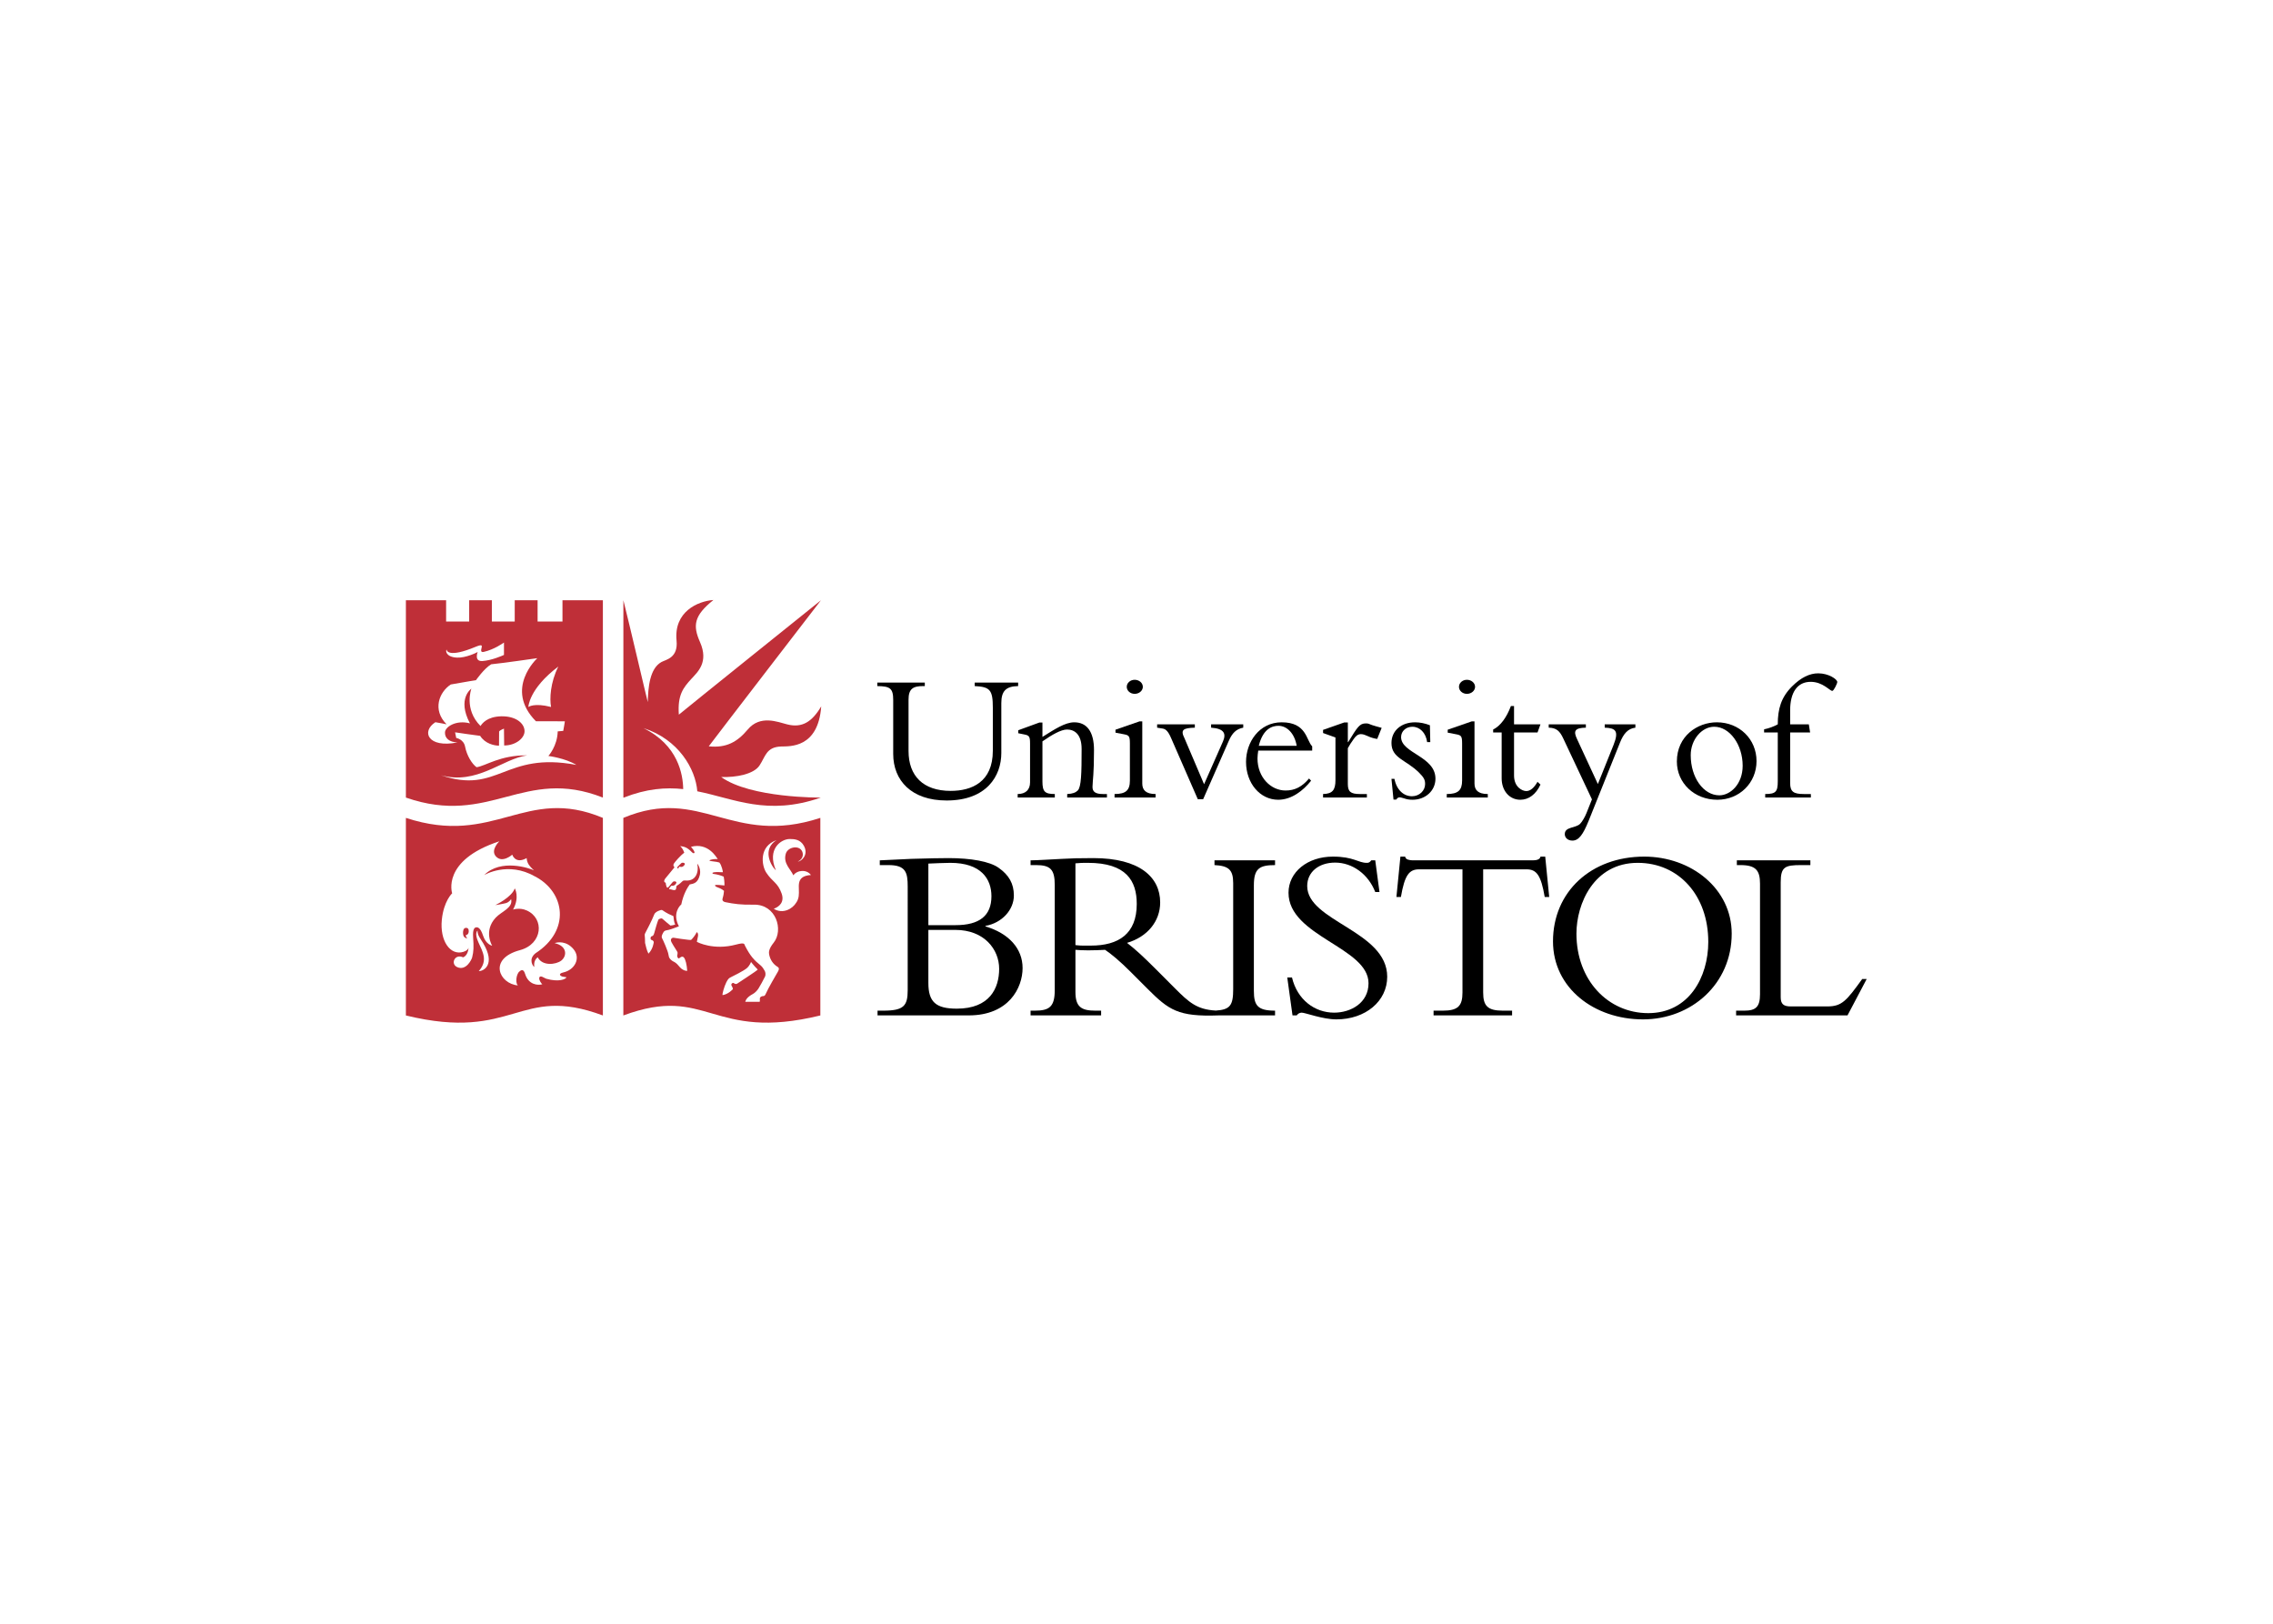 <svg clip-rule="evenodd" fill-rule="evenodd" stroke-linejoin="round" stroke-miterlimit="2" viewBox="0 0 560 400" xmlns="http://www.w3.org/2000/svg"><g fill-rule="nonzero" transform="matrix(.663 0 0 .663 100 -273.171)"><path d="m194.152 757.535h10.004c10.836 0 16.301 7.32 16.301 14.449 0 7.223-3.519 14.817-15.746 14.817-7.781 0-10.559-2.5-10.559-9.539zm-7.683 22.41c0 5.84-1.485 7.598-9.074 7.598h-2.133v1.758h33.894c14.914 0 20.008-10.278 20.008-17.594 0-7.223-5.094-12.875-13.797-15.469v-.187c6.203-1.11 10.555-6.016 10.555-11.293 0-4.449-1.852-7.602-5.649-10.281-3.335-2.411-10.464-3.618-18.617-3.618-1.761 0-8.797.094-13.894.282-2.684.093-9.074.464-11.668.55v1.762h3.242c6.48 0 7.133 2.777 7.133 8.059zm7.683-47.047c2.317-.093 6.118-.277 8.153-.277 11.39 0 15.281 5.926 15.281 12.41 0 7.227-4.445 10.742-13.336 10.742h-10.098z"/><path d="m254.543 763.371c-2.133 0-3.523.09-5.742-.183v-30.383c1.664-.184 2.871-.184 4.629-.184 14.273 0 18.156 6.668 18.156 15.281 0 11.114-6.754 15.469-17.043 15.469zm68.437-29.918v-1.762h-22.507v1.762c5.183.277 6.949 1.664 6.949 6.668v39.457c0 6.02-1.149 7.586-6.445 7.934-7.067-.371-10.067-3.145-15.133-8.207l-7.313-7.321c-4.347-4.351-7.125-6.949-10.554-9.632 7.593-2.223 12.312-8.059 12.312-15.004 0-9.45-7.684-16.489-24.82-16.489-6.024 0-7.875.094-11.672.282-3.797.183-9.449.55-11.668.55v1.762h2.035c5.371 0 6.949 1.664 6.949 7.41v38.993c0 6.207-1.949 7.687-7.41 7.687h-1.574v1.758h26.215v-1.758h-2.133c-5.191 0-7.41-1.391-7.41-6.945v-15.657c1.48.094 2.683.192 4.722.192 2.504 0 3.985-.098 6.301-.192 2.227 1.485 5.473 4.168 9.543 8.247l6.113 6.117c8.004 8.011 11.422 10.543 26.504 9.996h20.996v-1.758c-6.39 0-7.871-1.852-7.871-7.316v-39.27c0-6.203 2.036-7.504 7.871-7.504"/><path d="m329.277 775.227c1.95 8.242 8.426 13.058 15.653 13.058 6.207 0 12.781-3.613 12.781-10.929 0-13.34-29.731-17.411-29.731-33.618 0-7.691 7.04-13.433 16.489-13.433 7.773 0 9.351 2.316 12.594 2.316.742 0 1.109-.187 1.667-.93h1.481l1.574 11.766h-1.574c-2.594-6.668-8.52-10.926-14.91-10.926-6.113 0-10.375 3.516-10.375 8.703 0 13.153 29.73 16.676 29.73 33.711 0 9.078-8.058 15.84-18.894 15.84-5.094 0-11.574-2.5-12.871-2.5-.832 0-1.485.461-1.856 1.016h-1.57l-1.945-14.074z"/><path d="m400.316 780.785c0 5 1.664 6.758 7.313 6.758h3.434v1.758h-29.18v-1.758h3.43c5.648 0 7.312-1.758 7.312-6.758v-45.754h-16.113c-3.703 0-5.371 2.125-6.766 10.278h-1.664l1.481-15.004h1.757c.102.554.469.929 1.024 1.109.554.191 1.207.277 1.851.277h44.547c1.301 0 2.692-.277 2.875-1.386h1.758l1.484 15.004h-1.671c-1.383-8.153-3.051-10.278-6.754-10.278h-16.118z"/><path d="m492.672 758.926c0-16.672-15.004-28.621-32.508-28.621-19.726 0-33.902 13.058-33.902 31.488 0 17.324 15.289 28.992 33.437 28.992 17.969 0 32.973-13.152 32.973-31.859zm-8.707 3.054c0 13.149-7.223 26.485-22.32 26.485-14.915 0-26.672-12.219-26.672-29.539 0-11.117 6.476-26.305 22.781-26.305 15.281 0 26.211 12.137 26.211 29.359"/><path d="m535.703 789.301h-41.398v-1.758h3.05c4.262 0 5.836-1.391 5.836-6.113v-41.032c0-4.906-1.48-6.945-7.312-6.945h-1.297v-1.762h27.32v1.762h-3.429c-6.016 0-7.594.649-7.594 6.391v42.695c0 2.5 1.019 3.43 3.707 3.43h13.609c5.465 0 7.129-2.129 12.973-10.188h1.664z"/><path d="m103.047 705.219c-.067-5.391-1.899-16.41-14.793-22.664 13.094 4.16 19.394 15.226 20.035 23.48 13.75 2.742 25.953 9.211 45.766 2.379l.066-.043s-26.07.238-36.973-7.648c5.633.211 12.114-1.063 14.239-4.25 2.261-3.395 2.496-6.903 8.074-7.082 3.133-.102 13.758.691 14.871-14.911-3.398 5.739-7.082 8.11-12.641 6.692-3.55-.902-10.031-3.621-14.664 1.914-3.824 4.566-7.929 6.941-14.48 6.234 2.621-3.543 41.68-54.258 41.68-54.258s-50.039 40.161-52.801 42.5c-.531-7.332 1.664-10.023 4.601-13.246 2.407-2.636 6.586-6.207 3.258-13.742-2.687-6.09-2.336-9.773 4.996-15.617-5.843.426-14.762 4.355-13.707 15.086.641 6.48-3.953 7.043-5.629 7.969-4.355 2.41-4.922 9.422-5.066 14.875-.492-1.774-6.832-29.024-9.063-37.84v73.324h.168c8.493-3.344 15.555-3.855 22.063-3.152" fill="#bf2f38"/><path d="m227.512 665.637v1.304c-4.602.071-6.25 1.922-6.25 6.321v18.543c0 8.515-5.426 17.648-20.328 17.648-13.118 0-19.848-7.484-19.848-17.305v-20.054c0-4.395-1.238-5.082-5.906-5.153v-1.304h17.648v1.304h-.617c-3.777 0-5.426 1.032-5.426 5.016v19.09c0 9.273 5.426 14.836 15.66 14.836 7.758 0 15.66-3.227 15.66-14.903v-16.003c0-6.594-1.031-7.758-6.734-8.036v-1.304z"/><path d="m236.539 702.379c0 3.777.891 4.672 4.598 4.672v1.304h-13.801v-1.304c3.019 0 4.602-1.649 4.602-4.328v-14.422c0-2.539-.278-3.024-2.063-3.367l-2.336-.477v-1.102l7.899-2.882h1.101v5.355c4.598-2.883 8.445-5.426 11.813-5.426 4.668 0 7.347 3.434 7.347 10.301 0 9.137-.48 10.922-.551 13.602-.066 1.851 1.032 2.746 3.848 2.746h1.512v1.304h-14.77v-1.304c1.992-.071 3.16-.551 3.914-1.305 1.309-1.305 1.446-6.32 1.446-15.453 0-5.496-2.68-7.211-5.426-7.211-2.199 0-5.563 1.922-9.133 4.395z"/><path d="m270.824 664.605c1.649 0 3.024 1.168 3.024 2.614 0 1.441-1.375 2.609-3.024 2.609-1.648 0-2.953-1.168-2.953-2.609 0-1.446 1.305-2.614 2.953-2.614zm2.817 38.532c0 2.402 1.304 3.914 4.945 3.914v1.304h-15.246v-1.304c4.187 0 5.699-1.375 5.699-5.016v-13.801c0-2.679-.344-3.023-2.129-3.367l-3.226-.617v-1.102l8.925-3.089h1.032z"/><path d="m294.27 708.973-9.957-22.801c-1.036-2.402-1.926-3.227-3.024-3.434l-2.133-.343v-1.235h14.016v1.235c-4.192.136-5.496.687-3.852 3.914l7.285 17.101 7.004-15.863c1.239-2.817.618-4.809-4.394-5.152v-1.235h11.945v1.235c-2.605.48-4.121 1.992-5.422 5.015l-9.476 21.563z"/><path d="m336.781 690.91v-1.578c-2.261-2.27-2.058-8.93-11.332-8.93-8.379 0-13.254 7.418-13.254 14.7 0 7.964 5.219 14.078 11.95 14.078 5.015 0 9.339-3.434 12.226-7.075l-.758-.824c-2.605 3.09-5.285 4.465-8.718 4.465-5.426 0-10.442-4.808-10.442-11.949 0-.895.141-1.856.277-2.887zm-19.847-1.785c1.582-6.387 5.015-7.418 7.285-7.418 3.293 0 6.039 2.953 6.797 7.418z"/><path d="m350.027 703.344c0 2.812 1.032 3.707 4.461 3.707h2.614v1.304h-16.282v-1.304c3.504-.071 4.606-1.512 4.606-5.153v-15.863l-4.606-1.648v-1.168l7.832-2.746h1.375v7.277h.137c3.434-5.629 4.258-6.934 6.524-6.934.828 0 1.031.067 2.335.618.688.273 1.922.546 3.575 1.031l-1.653 4.117c-1.031-.137-2.336-.48-3.636-1.098-.754-.343-1.579-.687-2.407-.687-1.238 0-1.992.824-2.675 1.785-.895 1.238-1.653 2.406-2.2 3.438z"/><path d="m367.34 701.418c.82 4.121 3.43 6.457 6.523 6.457 2.742 0 4.875-2.062 4.875-4.531 0-1.446-.343-2.336-2.199-4.192-4.879-4.875-10.301-5.355-10.301-11.058 0-4.532 3.575-7.692 8.789-7.692 1.856 0 3.782.414 5.496 1.098l.137 6.25h-1.168c-.48-3.5-2.75-5.699-5.496-5.699-2.266 0-4.183 1.578-4.183 3.847 0 6.043 12.769 7.075 12.769 15.454 0 4.461-3.707 7.828-8.516 7.828-1.3 0-2.265-.207-3.019-.481-.758-.207-1.305-.414-1.856-.414-.414 0-.824.278-1.168.824h-1.031l-.754-7.691z"/><path d="m394.273 664.605c1.653 0 3.028 1.168 3.028 2.614 0 1.441-1.375 2.609-3.028 2.609-1.64 0-2.949-1.168-2.949-2.609 0-1.446 1.309-2.614 2.949-2.614zm2.821 38.532c0 2.402 1.304 3.914 4.941 3.914v1.304h-15.246v-1.304c4.191 0 5.699-1.375 5.699-5.016v-13.801c0-2.679-.34-3.023-2.129-3.367l-3.222-.617v-1.102l8.926-3.089h1.031z"/><path d="m421.609 681.16-1.097 3.02h-8.723v16.004c0 4.324 3.094 5.769 4.531 5.769 1.512 0 2.887-1.168 4.192-3.437l1.097 1.031c-1.648 3.57-4.328 5.633-7.488 5.633-4.051 0-6.933-3.367-6.933-7.965v-17.035h-3.161v-1.098c2.68-1.305 5.016-4.465 6.594-8.723h1.168v6.801z"/><path d="m448.777 688.781c2.059-5.219.754-6.25-3.297-6.386v-1.235h11.399v1.235c-2.816.343-4.395 2.265-5.695 5.492l-11.676 29.121c-2.067 5.082-3.645 7.347-6.043 7.347-1.652 0-2.82-1.027-2.82-2.402 0-2.816 3.984-2.129 5.703-3.844.754-.757 1.785-2.543 2.332-3.918l2.058-5.148-10.64-22.598c-1.305-2.816-2.543-3.98-5.426-4.05v-1.235h13.805v1.235c-4.192.07-4.668 1.304-3.297 4.187l7.758 16.762z"/><path d="m472.293 694.965c0 8.031 6.523 14.215 15.039 14.215 8.176 0 14.563-6.25 14.563-14.356 0-8.172-6.387-14.422-14.766-14.422-7.145 0-14.836 5.082-14.836 14.563zm5.148-2.34c0-5.902 4.192-10.574 8.723-10.574 5.77 0 10.578 6.664 10.578 14.492 0 6.867-4.601 10.988-8.652 10.988-5.906 0-10.649-6.593-10.649-14.906"/><path d="m521.809 684.18h-7.418v18.816c0 3.16 1.238 4.055 5.082 4.055h2.613v1.304h-16.965v-1.304c3.984 0 4.668-.895 4.668-4.738v-18.133h-5.082v-1.168c1.922-.41 3.57-1.032 5.082-1.852 0-5.703 1.238-10.027 5.289-14.082 3.363-3.363 6.594-4.875 9.75-4.875 3.848 0 7.074 2.199 7.074 3.227 0 .55-1.3 3.297-1.851 3.297-.961 0-3.504-3.364-8.035-3.364-4.946 0-7.625 3.914-7.625 10.574v5.223h6.937z"/><g fill="#bf2f38"><path d="m53.941 674.707c-.57-3.047-.285-9.066 2.692-15.016-10.981 8.286-11.121 15.016-11.121 15.016s2.125-1.629 8.429 0zm-5.101-18.133s-13.317 1.914-17.141 2.27c-2.636 1.554-5.664 5.914-5.664 5.914s-3.117.457-9.351 1.59c-4.332 2.828-6.942 9.422-1.559 14.804-1.699-.355-1.699-.355-4.176-.781-5.312 3.402-2.836 9.707 8.215 7.512-3.117-.11-4.676-1.629-4.641-3.613-.07-2.161 4.145-4.852 9.278-3.473-4.887-9.242.531-12.891.531-12.891s-2.867 7.633 3.402 13.883c.567-.922 2.442-3.504 7.719-3.613 5.258-.106 8.563 2.48 8.641 5.457.07 2.621-3.258 5.383-7.578 5.383l-.071-6.262s-1.406.504-1.804 1.058c.004.29-.039 5.274-.039 5.274-1.7 0-5.168-.707-7.008-3.649-1.418-.14-9.317-1.312-9.317-1.312l.426 2.09s2.762.461 3.293 3.222c.645 3.344 2.551 6.411 4.25 7.653 3.293-.391 8.746-4.535 18.77-4.391-9.207 1.274-18.555 11.117-32.016 7.364 21.391 7.296 23.586-8.922 50.359-3.825-4.179-2.55-10.41-3.328-10.41-3.328s3.328-3.613 3.469-9.137c.426-.027.992-.07 2.055-.175.355-1.774.601-3.571.601-3.571s-5.843-.007-10.746-.007c-11.937-12.079.512-23.446.512-23.446zm-29.887-.211c3.363.176 7.453-1.914 7.719-2.09 0 0-1.418 3.579 1.769 3.364 3.461-.231 7.442-2.004 8.004-2.266v-4.605c-.308.226-3.679 2.609-7.507 3.472-1.399.313-.922-.922-.782-1.629.145-.707.239-1.289-2.265-.25-10.235 4.25-10.766 1.348-10.766.993-.422.496-.242 2.796 3.828 3.011zm54.246-21.316v73.324c-29.5-11.617-41.789 10.906-73.199 0v-73.324h14.945v7.914h8.571v-7.914h8.429v7.914h8.496l.004-7.914h8.496v7.914h9.243v-7.914z"/><path d="m101.352 734.781s-.348-.172.316-.73c.082-.067.211.086.598.09.519.007.793-.172 1.226-.696.653-.789-.711-1.093-1.152-.711-.485.414-.832.844-1.25 1.227 0 0-.699.621.262.82zm25.253 37.043c-1.167.953-4.781 2.778-5.683 3.203-.902.426-1.195.684-1.859 2-.817 1.614-1.594 4.536-1.383 4.746 2.23-.351 3.824-2.23 3.824-2.23s.035-.461-.461-1.242c-.41-.645.391-1.344.887-.938.379.313.902.375 1.222.106.317-.266 7.278-4.692 7.594-5.203-1.414-1.399-2.496-2.817-2.496-2.817s-.477 1.418-1.645 2.375zm-27.199-19.41c-2.976-1.203-3.64-2.008-4.195-2.25-.496-.207-2.543.66-2.887 1.543-.922 2.371-2.976 6.25-3.277 6.801-.16.293-.336.637-.301 1.027.035.387.152 1.91.117 2.266-.035.355.016.816.16 1.168.141.355.325 1.875 1.106 3.398 1.734-1.734 1.988-4.293 1.875-3.789 0 .016.551-.933-.832-1.363-.391-.121-.332-1.145.09-1.274.515-.16.777-.3 1.027-1.218.246-.926 1.184-4.235 1.488-4.871.047-.098.133-.266.305-.344.266-.125.582-.211.844-.254.133-.02.383.121.457.199.473.477 2.926 2.469 2.926 2.469s1.097-.106 1.769-.391c-.422-.672-.601-2.301-.672-3.117zm-3-13.988s-1.039 1.277.133 1.594c.027.371.172 1.105.317 1.488.195.512.531.347.906-.082.371-.422.969-1.231 1.406-1.696.398-.425 1.785-.273 1.223.583-.371.566-.664.718-1.145.824-.375.082-.488-.242-.902.32-.434.586-.895.996-.133.996.398 0 1.156.371 1.66.289.477-.074.527-.383.578-.808.055-.446-.031-.7.465-.973.637-.356 1.574-1.207 1.859-1.508.325-.344.743-.265 1.168-.265.422 0 2.477.25 3.7-1.583.863-1.292.957-3.054.636-4.648.586.582 1.371 2.422.957 4.141-.738 3.066-2.246 3.238-3.773 3.558-.637.903-2.266 3.223-3.133 7.442-.371.246-3.453 3.218-.875 8.101-.664.215-2.621 1.055-3.781 1.317-.778.175-1.43.218-1.746.593-.352.422-1.168 1.805-.742 2.496.3.489 2.23 4.805 2.39 6.137.16 1.324.641 1.641 1.117 2.071.532.476.875.453 1.618 1.011.754.563 1.379 1.578 2.074 2.121.742.586 1.574.852 2.16.797-.145-2.16-.605-4.285-1.277-4.992-.7-.734-1.575.316-1.786.371-.214.055-.511-.152-.64-.742-.133-.613.426-1.117-.106-1.914-.988-1.481-1.929-3.149-2.043-3.375-.691-1.352.481-1.711.77-1.645.691.16 4.832.719 5.469.77.636.055.992.16 1.277-.16.875-.981 1.379-1.7 1.887-2.707.926.691.289 2.019.023 3.593.266.231 6.27 3.258 14.524 1.063 3.445-.914 3.05-.191 3.379.441 2 3.879 3.418 5.379 5.793 7.282.707.562 1.203 1.484 1.519 2.015.32.531.398 1.477.145 2.09-.321.762-2.164 4.066-2.481 4.531-.601.887-1.387 1.629-2.055 1.985-2.089 1.117-2.609 2.117-2.839 2.898h5.363s.125-.281.062-.949c-.089-.938.762-1.098 1.028-1.152.265-.051.742.16 1.168-.848.797-1.899 3.914-7.192 4.179-7.668.266-.481 1.239-1.758.282-2.32-1.805-1.063-2.868-2.809-3.223-4.766-.141-.777-.055-2.059 1.699-4.246 3.754-4.676.957-14.309-7.398-14.133-4.742.102-7.379-.301-10.465-.918-1.129-.226-1.324-.836-1.082-1.523.25-.707.488-2.118.496-2.692-.813-.746-2.055-1.203-2.656-1.418-.649-.226-.973-.746-.317-.797.653-.05 3.133.215 3.133.215s.09-1.328-.266-3.277c-1.062-.461-2.41-.852-3.824-1.027-.375-.047-.703-.465.246-.602 1.243-.176 2.375.02 3.258-.035.055-.106-.422-2.586-1.301-3.586-.609-.184-.933-.27-3.054-.524-.742-.085-.778-.3-.282-.46.575-.184 1.532-.372 2.727-.293-.461-.633-3.543-6.254-9.934-4.567.715.879 1.063 1.285 1.274 1.887.191.539-.379.711-.902.16-2.02-2.125-3.083-2.074-4.383-2.312.851.824 1.222 1.648 1.515 2.468-1.461 1.039-3.535 3.508-3.828 3.989-.554.906.215 1.398.215 1.398zm41.301-14.235c-6.535 2.286-5.57 9.329-3.809 12.039 2.305 3.543 4.25 3.614 5.719 7.774 1.149 3.246-.902 4.941-2.922 5.684 3.453 2.128 7.016-.071 8.289-2.196 2.348-3.129-.312-7.191 2.196-9.312.672-.567 1.804-.957 3.328-1.028-1.524-2.16-5.098-1.914-6.531.106-1.012-2.336-3.844-4.379-2.817-8.004.672-2.371 4.426-3.258 5.844-1.309.773 1.067.883 3.153-1.383 4.215 1.418-.105 4.109-2.551 2.266-5.879-1.293-2.34-3.469-2.515-5.239-2.515-3.222 0-8.57 3.683-5.152 11.632-1.969-1.75-5.152-7.859.211-11.207zm16.301-8.277c0-1.172 0 73.41 0 73.414-40.582 9.879-41.754-11.687-73.203 0 .004.953-.012-73.422 0-73.414 28.898-12.113 40.16 10.836 73.203 0"/><path d="m26.629 757.797s-1.285.836.324 4.367c1.61 3.524 3.606 6.809.129 10.684 1.973.023 6.274-2.575 1.672-10.317-1.059-1.785-2.203-3.019-2.125-4.734zm-4.352 1.66c1.063-.07 1.196-1.375 1.004-2.059-.226-.808-1.574-.91-1.902.122-.32 1.019-.039 2.007-.039 2.007.266.985 1.371 1.262 1.469 1.164-.618-.55-.45-.867-.532-1.234zm1.02 4.688c-.254 3.117-2.043 3.578-2.043 3.578-3.121-1.434-4.793 2.492-2.176 3.648 3.32 1.469 5.348-2.82 5.547-3.613.559-2.25.613-3.84.359-7.488-.211-3.114.555-3.582 1.067-3.668.515-.086 1.582-.129 2.644 3.113 1.067 3.242 3.368 3.711 3.368 3.711s-3.332-5.422 1.3-10.426c2.157-2.324 6.547-3.648 5.735-6.906 0 0-.68 1.168-2 1.511-1.321.34-3.883.723-3.883.723s6.144-2.898 7.25-6.226c0 0 1.922 3.199-.637 7.89 0 0 2.434-.871 5.059.313 6.683 2.961 5.972 12.48-2.485 14.75-12.035 3.23-7.664 12.539-.773 13.109-.738-.469-.906-3.273.305-4.941.601-.539 1.683-1.625 2.367.66 1.211 4.031 4.742 4.359 6.383 3.855-.43-.363-1.235-1.59-1.137-2.297.203-1.41 1.965.055 2.605.239 4.743 1.343 7.262.168 7.532-.539-1.059-.219-.875-.102-1.547-.27-.625-.156-1.844-1.023.437-1.547 4.188-.957 6.492-5.277 3.735-8.605-2.633-3.18-5.95-2.692-7.028-2.254 4.539.976 4.766 4.629 2.453 6.488-2.015 1.516-7.027 2.117-8.742-1.242-1.082.781-1.461 2.035-1.277 3.598-.453-.172-2.356-2.875.469-5.11 13.097-8.445 10.984-22.633-.098-28.472l-.141-.059c-10.054-5.777-18.851-.504-18.851-.504 6.219-6.226 16.961-2.523 18.508-1.75 0 0-1.239-1.074-1.895-2.062-.851-1.278-.82-2.5-.82-2.5-4.266 2.382-5.364-1.274-5.364-1.274s-3.695 3.328-6.093.621c-2.094-2.371 1.301-5.586 1.301-5.586-21.637 7.102-17.536 19.321-17.536 19.321s-3.132 2.875-3.836 9.812c-.796 7.875 3.129 13.477 8.032 11.938 1.125-.352 1.679-.887 1.898-1.477zm49.906-48.231c.012-.008-.004 74.367 0 73.414-31.449-11.687-32.617 9.879-73.203 0 0-.004 0-74.586 0-73.414 33.039 10.836 44.305-12.113 73.203 0"/></g></g></svg>